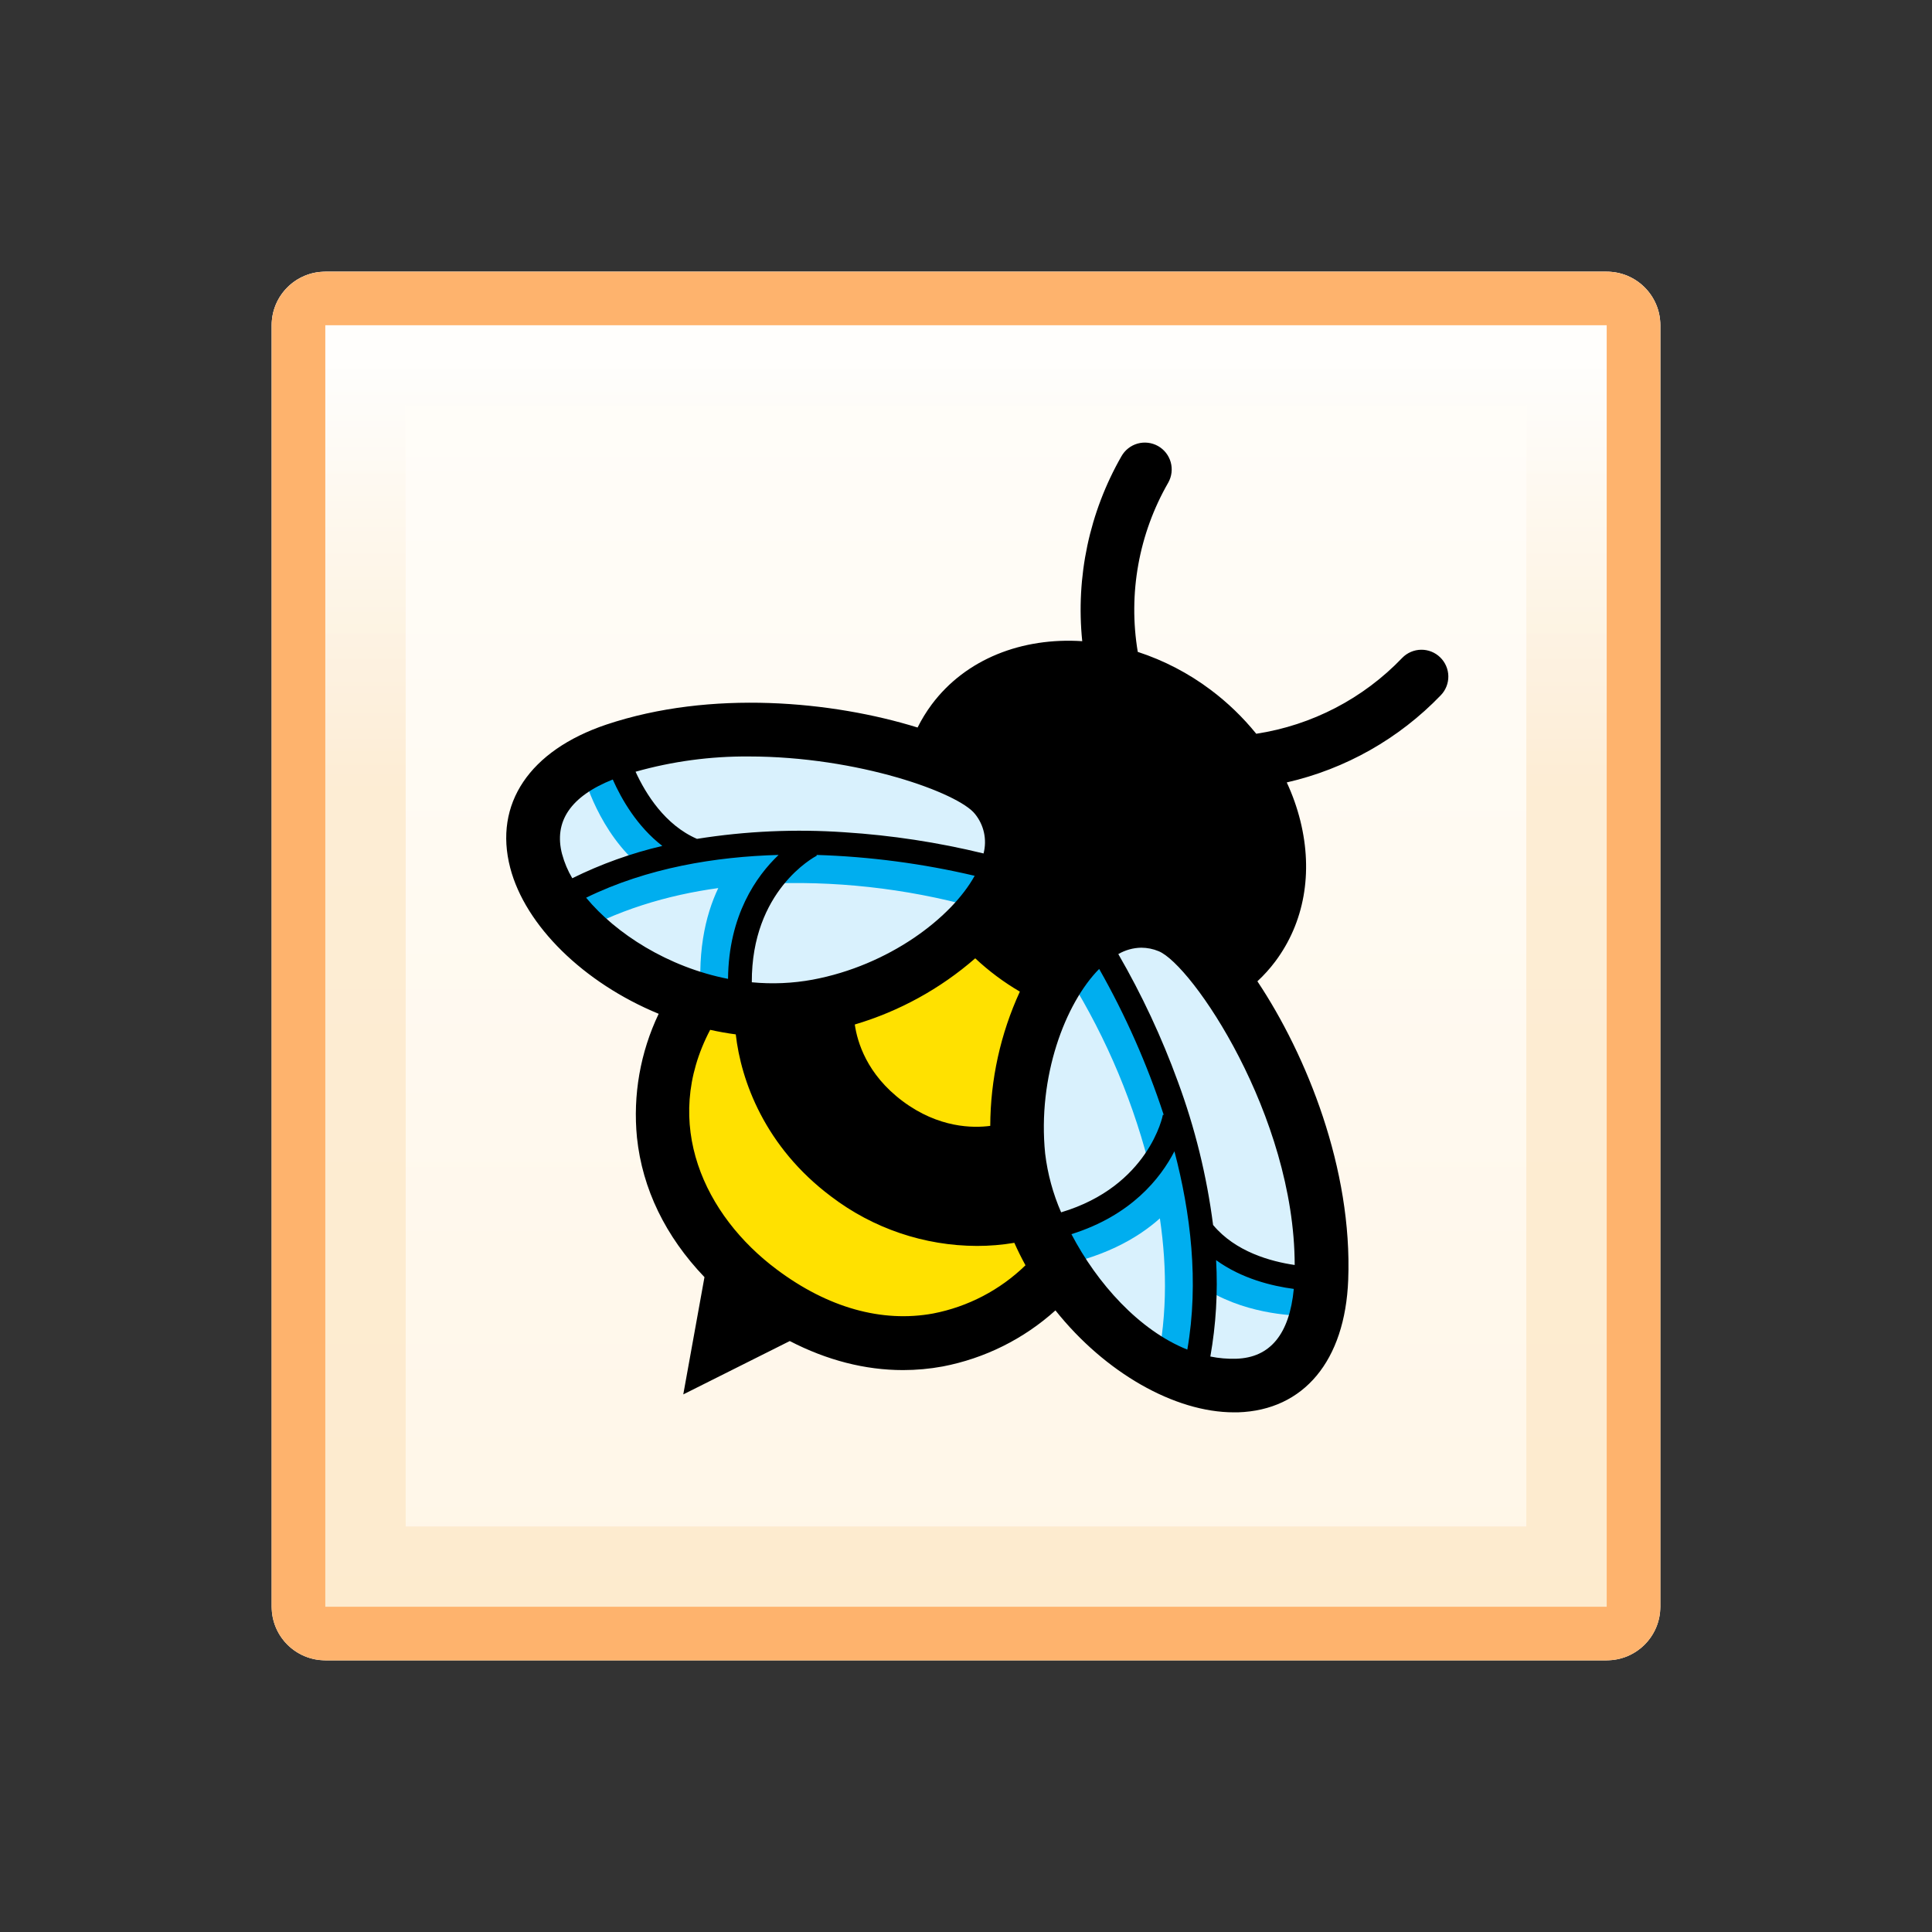 <svg width="128" height="128" viewBox="0 0 128 128" fill="none" xmlns="http://www.w3.org/2000/svg">
<rect x="0" y="0" width="128" height="128" fill="#333333" stroke="none"/>
<path d="M110 21.547C110 19.588 108.41 18 106.448 18L21.552 18C19.59 18 18 19.588 18 21.547L18 106.453C18 108.412 19.59 110 21.552 110L106.448 110C108.41 110 110 108.412 110 106.453L110 21.547Z" fill="url(#paint0_linear_211_8794)"/>
<path opacity="0.5" d="M101.121 101.132L26.879 101.132L26.879 26.868L101.121 26.868L101.121 101.132ZM18 106.453L18.019 106.815C18.189 108.485 19.517 109.812 21.189 109.981L21.552 110L106.448 110L106.811 109.981C108.483 109.812 109.811 108.485 109.981 106.815L110 106.453L110 21.547C110 19.588 108.41 18 106.448 18L21.552 18L21.189 18.019C19.398 18.2 18 19.71 18 21.547L18 106.453Z" fill="url(#paint1_linear_211_8794)"/>
<path d="M21.552 106.453L21.552 110L106.448 110L106.448 106.453L21.552 106.453ZM21.552 21.547L106.448 21.547L106.448 110L106.811 109.981C108.483 109.812 109.811 108.485 109.981 106.815L110 106.453L110 21.547C110 19.588 108.41 18 106.448 18L21.552 18L21.189 18.019C19.398 18.2 18 19.71 18 21.547L18 106.453L18.019 106.815C18.189 108.485 19.517 109.812 21.189 109.981L21.552 110L21.552 21.547Z" fill="#FEB36D"/>
<path d="M69.892 84.346C64.511 73.999 69.623 65.445 69.623 65.445L67.577 62.585L67.567 62.572L64.24 61.416C64.24 61.416 57.475 68.733 46.03 66.482C43.027 74.239 42.939 78.736 49.76 86.34L49.771 86.353C58.998 90.752 63.279 89.397 69.892 84.346Z" fill="#FFE100"/>
<path d="M65.998 52.831C63.799 50.041 50.804 46.308 40.728 49.696C27.549 54.129 40.984 69.119 54.168 66.667C62.563 65.088 69.792 57.651 65.998 52.831Z" fill="#D9F1FD"/>
<path d="M51.262 56.116L50.707 55.136C50.217 55.439 49.768 55.806 49.373 56.226C48.057 56.335 46.749 56.517 45.454 56.77L45.542 56.547C42.153 55.212 40.939 50.708 40.925 50.664L39.781 50.962L38.637 51.257C38.685 51.448 39.678 55.17 42.535 57.487C40.405 58.112 38.36 58.995 36.444 60.116L37.649 62.157C40.803 60.295 44.249 59.296 47.588 58.837C46.718 60.667 46.112 63.272 46.531 66.862L48.884 66.588C48.394 62.412 49.489 59.914 50.49 58.556C55.225 58.322 59.967 58.842 64.539 60.097L65.251 57.843C60.705 56.55 55.986 55.968 51.262 56.116V56.116Z" fill="#00AEEF"/>
<path d="M77.416 61.377C80.713 62.702 87.957 74.116 87.543 84.739C87.004 98.636 68.835 89.966 67.482 76.624C66.62 68.127 71.73 59.092 77.416 61.377Z" fill="#D9F1FD"/>
<path d="M86.636 87.173L86.556 84.807C86.512 84.807 81.871 84.929 79.613 82.034L79.423 82.183C79.302 80.869 79.108 79.562 78.841 78.27C79.134 77.775 79.36 77.242 79.512 76.687L78.414 76.424C77.228 71.852 75.343 67.491 72.825 63.494L70.855 64.812C73.352 68.841 75.189 73.242 76.297 77.851C75.277 79.197 73.189 80.953 69.04 81.664L69.437 83.998C73.006 83.39 75.334 82.072 76.845 80.72C77.338 84.055 77.354 87.64 76.463 91.196L78.751 91.768C79.289 89.615 79.56 87.404 79.56 85.184C82.264 87.049 85.624 87.173 86.453 87.173C86.55 87.177 86.615 87.175 86.636 87.173Z" fill="#00AEEF"/>
<path d="M95.416 43.551C95.249 43.388 95.052 43.26 94.835 43.173C94.618 43.087 94.386 43.044 94.153 43.047C93.92 43.05 93.689 43.099 93.475 43.191C93.26 43.283 93.066 43.416 92.903 43.584C90.322 46.281 86.921 48.049 83.23 48.614C82.347 47.523 81.332 46.545 80.21 45.704C78.749 44.606 77.117 43.756 75.38 43.189C74.734 39.329 75.448 35.364 77.401 31.973C77.515 31.769 77.588 31.545 77.616 31.313C77.644 31.081 77.626 30.846 77.563 30.621C77.499 30.396 77.393 30.186 77.248 30.002C77.104 29.818 76.925 29.665 76.721 29.55C76.517 29.436 76.293 29.363 76.061 29.335C75.829 29.307 75.594 29.325 75.369 29.388C75.144 29.451 74.934 29.558 74.75 29.703C74.566 29.847 74.413 30.026 74.298 30.23C72.173 33.941 71.265 38.225 71.701 42.48C67.735 42.222 63.996 43.637 61.727 46.675C61.371 47.154 61.058 47.665 60.792 48.2C55.166 46.455 47.107 45.681 40.161 48.009C35.079 49.725 32.703 53.263 33.802 57.492C34.799 61.327 38.666 65.119 43.639 67.167C42.421 69.718 41.924 72.553 42.201 75.366C42.558 78.768 44.091 81.916 46.673 84.614L45.269 92.383L52.324 88.848C54.782 90.119 57.313 90.772 59.828 90.772C60.711 90.771 61.592 90.691 62.461 90.531C65.242 89.997 67.823 88.713 69.926 86.817C73.21 90.941 77.824 93.571 81.748 93.571H82.015C86.382 93.433 89.114 90.154 89.322 84.799C89.608 77.456 86.578 69.926 83.306 65.014C83.738 64.613 84.134 64.174 84.488 63.702C86.412 61.132 87.004 57.825 86.153 54.388C85.935 53.511 85.633 52.657 85.251 51.838C89.143 50.948 92.689 48.94 95.456 46.062C95.784 45.724 95.963 45.269 95.956 44.798C95.948 44.328 95.754 43.879 95.416 43.551V43.551ZM72.823 64.194C74.568 67.267 76.001 70.507 77.1 73.866L77.044 73.856C77.044 73.908 76.106 78.587 70.302 80.32C69.763 79.084 69.407 77.775 69.245 76.436C68.727 71.332 70.574 66.469 72.823 64.194ZM67.567 65.701C66.285 68.49 65.617 71.522 65.607 74.592C64.478 74.743 62.19 74.743 59.801 72.954C57.412 71.166 56.798 69.017 56.632 67.876C59.575 67.003 62.297 65.508 64.612 63.491C65.511 64.334 66.503 65.074 67.567 65.697V65.701ZM54.096 56.641C57.626 56.751 61.136 57.214 64.574 58.024C63.025 60.823 58.88 63.965 53.837 64.906C52.509 65.15 51.153 65.208 49.809 65.079C49.785 59 53.926 56.792 54.117 56.689L54.096 56.641ZM49.605 50.118C56.851 50.118 63.504 52.53 64.6 53.932C64.892 54.293 65.095 54.717 65.193 55.171C65.29 55.625 65.28 56.095 65.163 56.544C62.145 55.809 59.068 55.34 55.968 55.141C52.698 54.914 49.413 55.061 46.177 55.577C44.058 54.658 42.781 52.597 42.108 51.129C44.547 50.44 47.071 50.1 49.605 50.118V50.118ZM37.242 56.601C36.669 54.422 37.813 52.755 40.597 51.644C41.183 52.963 42.215 54.758 43.881 56.045C41.817 56.528 39.815 57.247 37.915 58.186C37.619 57.688 37.392 57.151 37.242 56.592V56.601ZM38.832 59.475C42.895 57.49 47.412 56.756 51.584 56.641C50.109 58.045 48.276 60.636 48.234 64.852C44.261 64.076 40.8 61.858 38.832 59.475ZM61.82 87.023C58.424 87.644 54.841 86.641 51.457 84.102C46.69 80.541 43.784 74.442 47.05 68.229C47.609 68.353 48.173 68.456 48.747 68.53C49.089 71.581 50.665 75.978 55.07 79.275C57.846 81.388 61.236 82.536 64.724 82.546C65.555 82.547 66.384 82.478 67.203 82.34C67.428 82.849 67.676 83.344 67.941 83.829C66.256 85.467 64.128 86.578 61.82 87.023V87.023ZM78.663 89.414C75.469 88.138 72.691 85.028 70.984 81.766C74.941 80.526 76.886 78.07 77.809 76.276C78.875 80.334 79.447 84.923 78.663 89.414ZM81.905 90.02C81.329 90.037 80.753 89.988 80.189 89.873C80.562 87.767 80.69 85.624 80.57 83.487C82.273 84.723 84.286 85.204 85.718 85.394C85.43 88.396 84.149 89.952 81.897 90.02H81.905ZM85.785 83.81C84.187 83.577 81.849 82.934 80.37 81.157C79.953 77.907 79.168 74.715 78.03 71.642C76.966 68.722 75.648 65.9 74.091 63.21C74.555 62.941 75.08 62.795 75.616 62.787C76.009 62.789 76.397 62.867 76.76 63.018C78.961 63.904 85.764 73.898 85.777 83.81H85.785Z" fill="black"/>
<defs>
<linearGradient id="paint0_linear_211_8794" x1="244.41" y1="24.399" x2="244.41" y2="106.676" gradientUnits="userSpaceOnUse">
<stop stop-color="#FFFDF9"/>
<stop offset="1" stop-color="#FFF6E7"/>
</linearGradient>
<linearGradient id="paint1_linear_211_8794" x1="244.41" y1="24.399" x2="244.41" y2="106.676" gradientUnits="userSpaceOnUse">
<stop stop-color="white"/>
<stop offset="0.341" stop-color="#FBDFB6"/>
<stop offset="1" stop-color="#FBDFB6"/>
</linearGradient>
</defs>
</svg>
